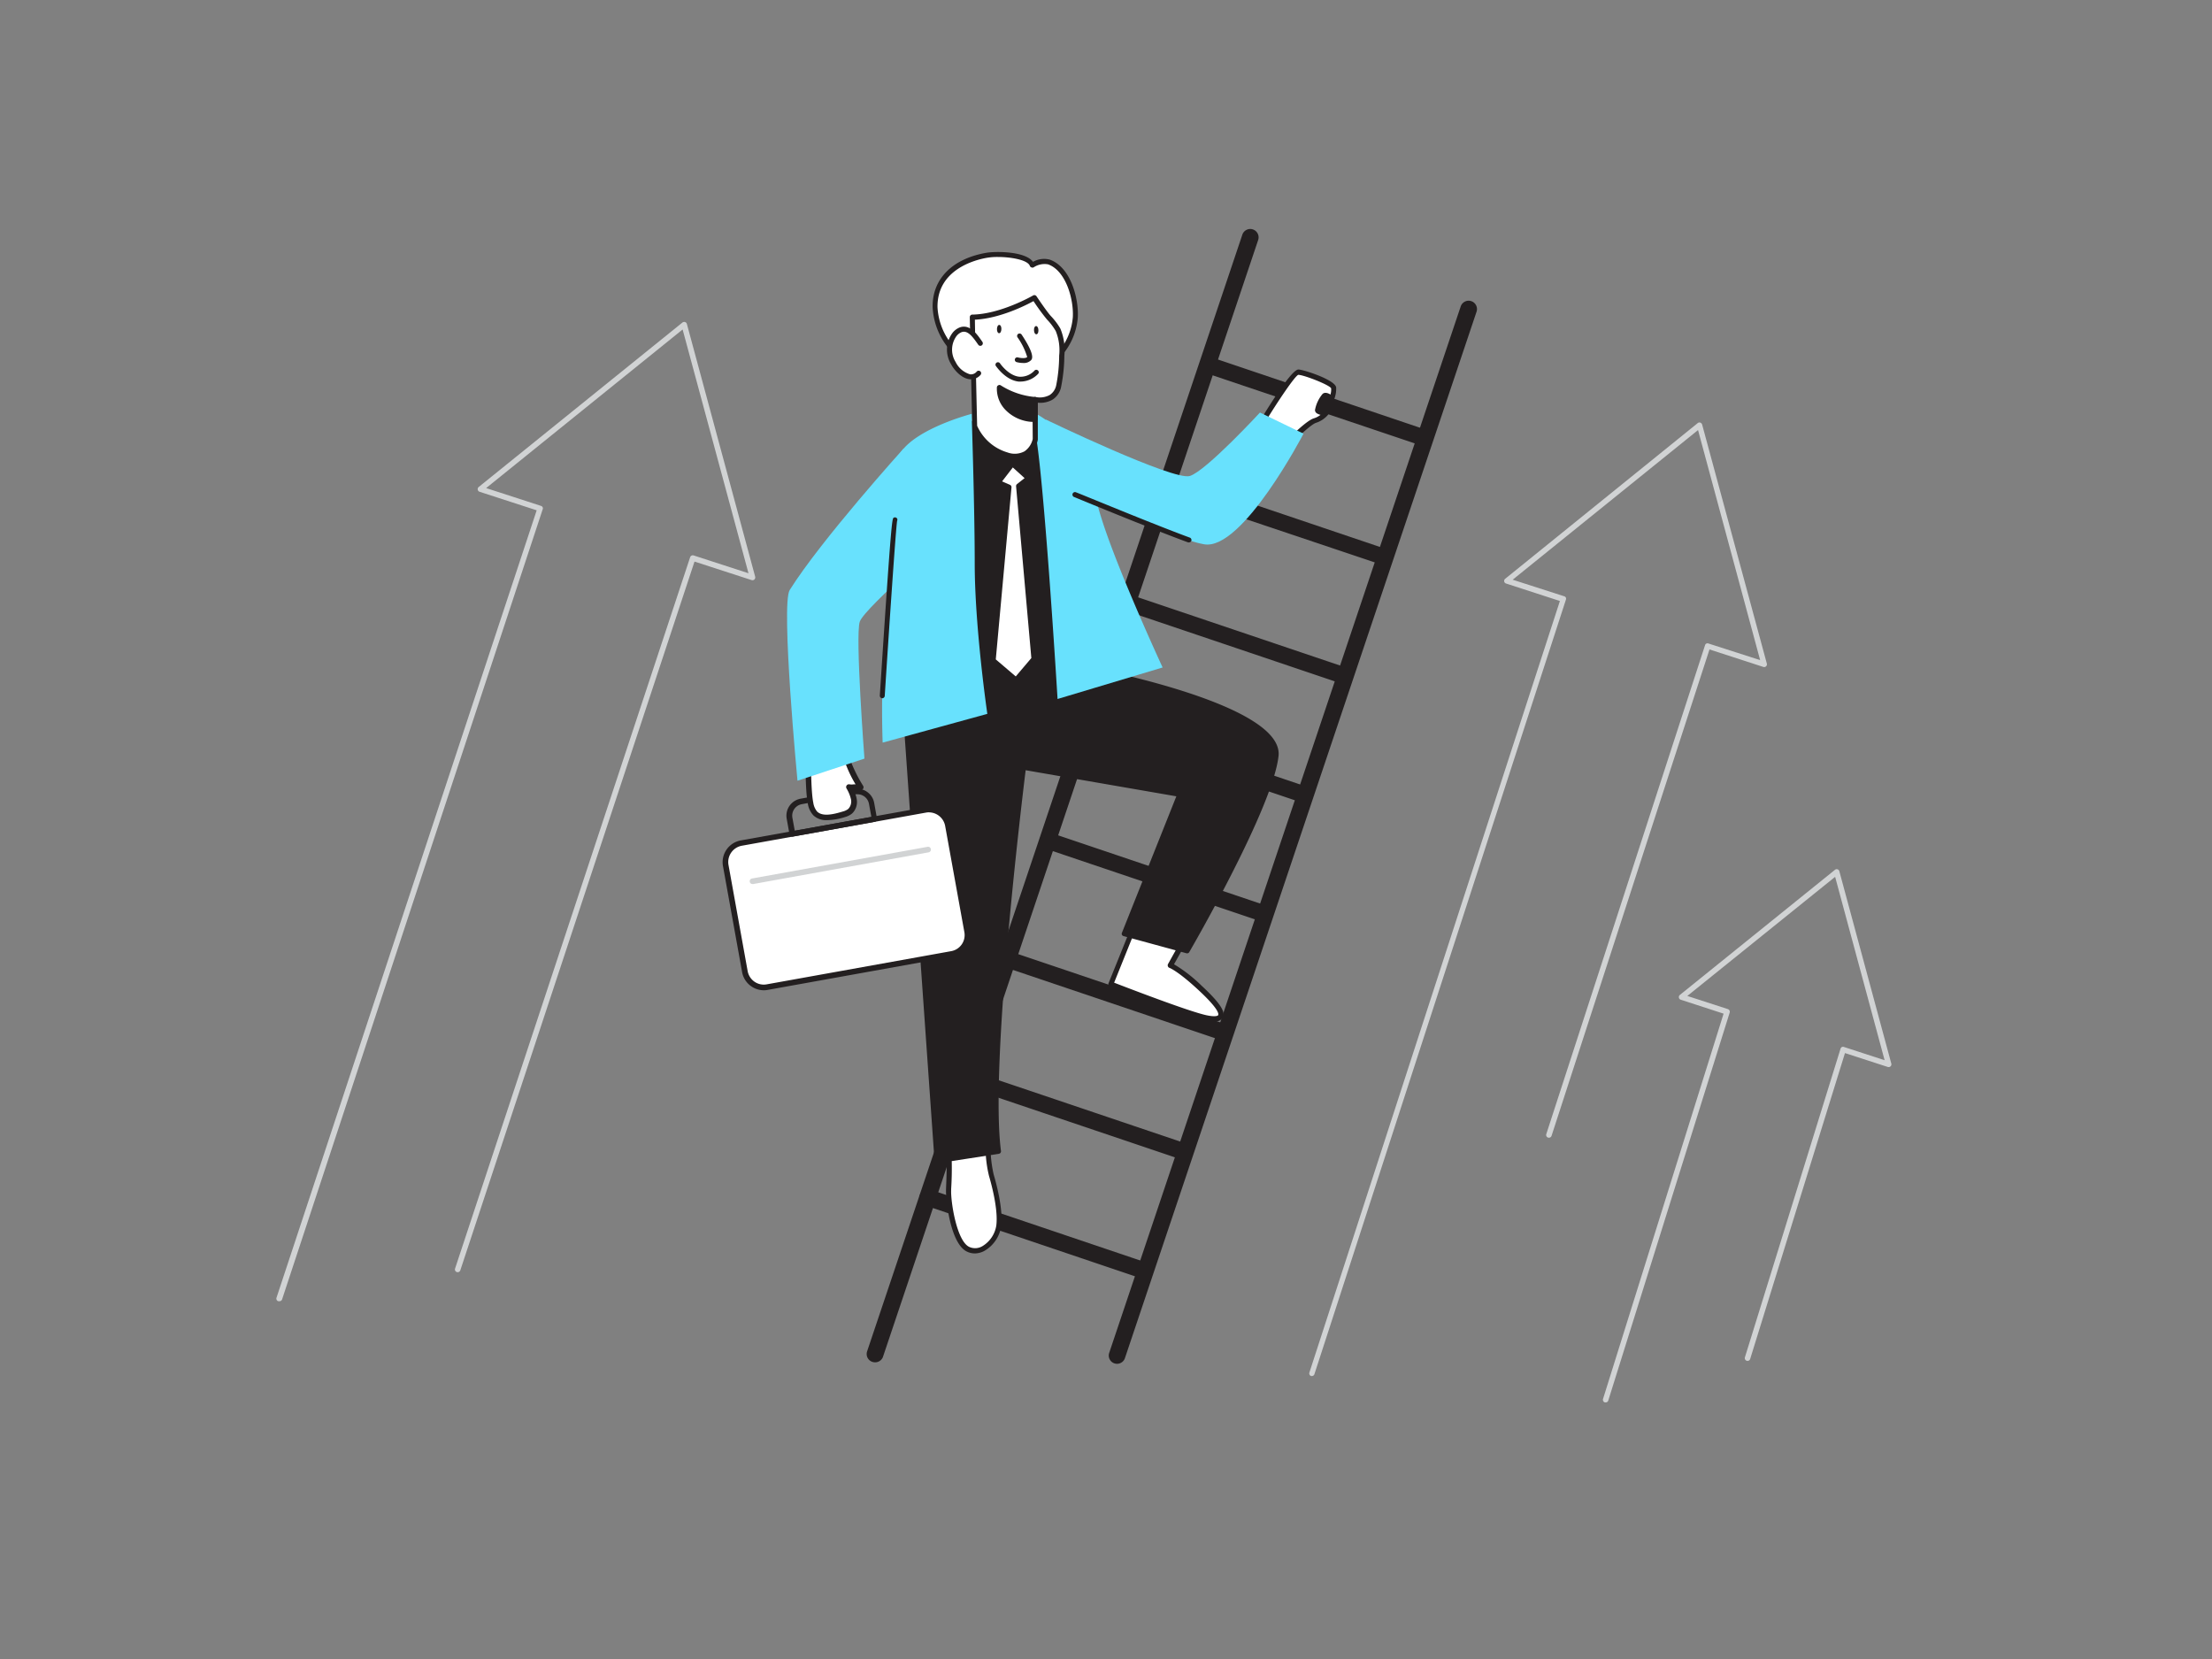 <svg xmlns="http://www.w3.org/2000/svg" viewBox="0 0 400 300"><rect x="0" y="0" width="400" height="300" fill="#808080" stroke="none"/><g id="_164_career_flatline" data-name="#164_career_flatline"><path d="M50.47,235.3l-.15,0a.49.49,0,0,1-.32-.63L97.05,92.28,86.73,88.93a.5.5,0,0,1-.16-.87l36.84-29.74a.5.5,0,0,1,.47-.08.49.49,0,0,1,.33.34l12.35,45.71a.54.54,0,0,1-.14.5.51.51,0,0,1-.5.11l-10.33-3.35L83.24,229.71a.5.5,0,0,1-.63.32.49.49,0,0,1-.32-.63L124.8,100.76a.51.51,0,0,1,.63-.32l9.92,3.22L123.44,59.58,87.91,88.26l9.92,3.22a.5.5,0,0,1,.3.25.46.46,0,0,1,0,.38L51,235A.51.51,0,0,1,50.47,235.3Z" fill="#d1d3d4"/><path d="M237.26,248.83a.45.45,0,0,1-.16,0,.5.5,0,0,1-.32-.63l45.3-139.52-9.73-3.16a.49.49,0,0,1-.16-.86L307,76.51a.5.5,0,0,1,.47-.09.55.55,0,0,1,.33.35L319.5,120a.5.5,0,0,1-.14.49.48.48,0,0,1-.5.11l-9.73-3.16-28.56,87.95a.5.5,0,0,1-.63.32.49.49,0,0,1-.32-.63l28.71-88.42a.48.48,0,0,1,.25-.29.5.5,0,0,1,.38,0l9.33,3L307.06,77.77l-33.52,27.06,9.33,3a.5.5,0,0,1,.29.24.53.53,0,0,1,0,.39l-45.46,140A.5.5,0,0,1,237.26,248.83Z" fill="#d1d3d4"/><path d="M290.36,253.6l-.15,0a.5.5,0,0,1-.33-.63l21.8-69.67-7.75-2.52a.48.48,0,0,1-.33-.38.49.49,0,0,1,.17-.48l28.05-22.63a.48.48,0,0,1,.46-.09.47.47,0,0,1,.33.34l9.4,34.8a.5.5,0,0,1-.64.6l-7.74-2.51L316.5,245.7a.5.5,0,1,1-.95-.3l17.28-55.77a.53.53,0,0,1,.25-.3.5.5,0,0,1,.38,0l7.34,2.39-8.95-33.16L305.12,180.1l7.34,2.38a.51.51,0,0,1,.32.63l-21.95,70.14A.48.48,0,0,1,290.36,253.6Z" fill="#d1d3d4"/><path d="M158.22,246.35a1.6,1.6,0,0,1-.47-.08,1.5,1.5,0,0,1-.95-1.9L224.66,42.42a1.5,1.5,0,0,1,2.85,1l-67.86,202A1.51,1.51,0,0,1,158.22,246.35Z" fill="#231f20"/><path d="M202,246.62a1.61,1.61,0,0,1-.48-.08,1.49,1.49,0,0,1-.94-1.9L264.15,55.39a1.5,1.5,0,0,1,2.85,1L203.42,245.6A1.51,1.51,0,0,1,202,246.62Z" fill="#231f20"/><path d="M257,80.49a1.61,1.61,0,0,1-.48-.08L218,67.44a1.5,1.5,0,0,1,1-2.85l38.49,13a1.5,1.5,0,0,1-.48,2.92Z" fill="#231f20"/><path d="M249.74,102a1.61,1.61,0,0,1-.48-.08L210.77,89a1.5,1.5,0,0,1,1-2.85l38.49,13a1.5,1.5,0,0,1,.95,1.9A1.52,1.52,0,0,1,249.74,102Z" fill="#231f20"/><path d="M242.49,123.51a1.61,1.61,0,0,1-.48-.08l-38.49-13a1.5,1.5,0,0,1,1-2.85l38.49,13a1.5,1.5,0,0,1,.95,1.9A1.52,1.52,0,0,1,242.49,123.51Z" fill="#231f20"/><path d="M235.24,145a1.61,1.61,0,0,1-.48-.08l-38.49-13a1.5,1.5,0,0,1,1-2.84l38.49,13a1.5,1.5,0,0,1,.95,1.9A1.52,1.52,0,0,1,235.24,145Z" fill="#231f20"/><path d="M228,166.53a1.61,1.61,0,0,1-.48-.08l-38.49-13a1.5,1.5,0,0,1,1-2.84l38.49,13a1.5,1.5,0,0,1-.48,2.93Z" fill="#231f20"/><path d="M220.74,188a1.61,1.61,0,0,1-.48-.08l-38.49-13a1.5,1.5,0,1,1,1-2.84l38.49,13a1.5,1.5,0,0,1-.48,2.93Z" fill="#231f20"/><path d="M213.49,209.54a1.59,1.59,0,0,1-.48-.07l-38.49-13a1.5,1.5,0,1,1,1-2.84l38.49,13a1.5,1.5,0,0,1-.48,2.92Z" fill="#231f20"/><path d="M206.24,231.05a1.34,1.34,0,0,1-.48-.08l-38.49-13a1.5,1.5,0,1,1,1-2.84l38.49,13a1.5,1.5,0,0,1-.48,2.92Z" fill="#231f20"/><path d="M178.4,46.17c-4.94.87-9.39,3.85-9.3,9.38a12.24,12.24,0,0,0,4.42,8.76,13.85,13.85,0,0,0,13.82,2.74,11.39,11.39,0,0,0,7.08-9.67c.18-3.32-1.3-8.8-4.8-10a4.12,4.12,0,0,0-3,.6C186,46,180.46,45.8,178.4,46.17Z" fill="#fff"/><path d="M182.91,68.32a14.9,14.9,0,0,1-9.69-3.66,12.62,12.62,0,0,1-4.57-9.1c-.09-5.08,3.52-8.76,9.67-9.84h0c1.69-.3,7.08-.31,8.48,1.63a4.07,4.07,0,0,1,3-.41c3.8,1.31,5.29,7,5.1,10.47a11.86,11.86,0,0,1-7.37,10.06A12.47,12.47,0,0,1,182.91,68.32Zm-2.46-21.85a11.29,11.29,0,0,0-2,.15h0c-2.13.37-9,2.12-8.92,8.92A11.72,11.72,0,0,0,173.82,64a13.4,13.4,0,0,0,13.35,2.65A11,11,0,0,0,194,57.36c.18-3.3-1.28-8.45-4.49-9.56a3.56,3.56,0,0,0-2.6.55.44.44,0,0,1-.4,0,.46.46,0,0,1-.29-.29C185.81,47,182.85,46.47,180.45,46.47Zm-2-.3h0Z" fill="#231f20"/><path d="M205.51,166.5,200.88,178s13.54,5.3,17.2,6.08,3.78-.89-1.14-5.44c-3.84-3.55-5.32-4-5.32-4l2.48-4.45Z" fill="#fff"/><path d="M219.54,184.7a7.73,7.73,0,0,1-1.55-.2c-3.66-.78-16.73-5.88-17.28-6.1a.44.44,0,0,1-.25-.25.47.47,0,0,1,0-.35l4.63-11.47a.51.51,0,0,1,.25-.25.43.43,0,0,1,.35,0l8.6,3.64a.44.44,0,0,1,.25.27.46.46,0,0,1,0,.38l-2.24,4a26.82,26.82,0,0,1,5,3.89c4.08,3.77,4.19,5,3.83,5.74A1.58,1.58,0,0,1,219.54,184.7Zm-18.07-7c2.34.9,13.49,5.2,16.71,5.89,1.48.31,2,.13,2.09,0s.4-.91-3.64-4.64c-3.66-3.39-5.13-3.92-5.15-3.93a.44.44,0,0,1-.28-.27.48.48,0,0,1,0-.39l2.23-4-7.69-3.27Z" fill="#231f20"/><path d="M178.74,205.69a22.78,22.78,0,0,0,.52,6.83c.85,2.86,1.66,6.74,1.34,9.2s-2.94,5.41-5.53,4.21-3.63-8.67-3.54-10.69.34-7.27-.22-10Z" fill="#fff"/><path d="M176.3,226.66a3.27,3.27,0,0,1-1.42-.32c-3.06-1.41-3.87-9.56-3.81-11.12V215c.09-2.12.31-7.08-.22-9.65a.48.48,0,0,1,.1-.4.5.5,0,0,1,.38-.15l7.42.45a.42.42,0,0,1,.32.15.47.47,0,0,1,.11.34,22.5,22.5,0,0,0,.51,6.66c.42,1.41,1.76,6.27,1.35,9.39a6.21,6.21,0,0,1-3,4.39A3.7,3.7,0,0,1,176.3,226.66Zm-4.44-20.93A58.92,58.92,0,0,1,172,215v.23c-.09,2.07,1,9.19,3.27,10.25a2.56,2.56,0,0,0,2.39-.14,5.31,5.31,0,0,0,2.5-3.71c.38-2.94-.92-7.64-1.32-9a22,22,0,0,1-.58-6.53Z" fill="#231f20"/><path d="M162.78,114.8c1.36-.85,31.94,5.85,31.94,5.85s37.06,6.71,36.07,16S214.7,172,214.7,172l-11.4-3.12,10-25.14-28.25-4.89s-6.69,53-4.52,69.43L169.47,210Z" fill="#231f20"/><path d="M169.47,210.4a.39.39,0,0,1-.27-.1A.42.42,0,0,1,169,210l-6.69-95.16a.46.46,0,0,1,.2-.4c1.41-.88,25.06,4.21,32.28,5.79,1.51.28,37.43,6.89,36.41,16.47-1,9.28-15.53,34.41-16.15,35.48a.45.45,0,0,1-.5.2l-11.4-3.11a.44.44,0,0,1-.27-.23.41.41,0,0,1,0-.36L212.72,144l-27.25-4.72c-.64,5.23-6.5,53.47-4.46,68.86a.45.45,0,0,1-.37.5l-11.1,1.72Zm-6.23-95.24,6.64,94.29,10.2-1.59c-2-16.79,4.51-68.59,4.57-69.12a.45.45,0,0,1,.18-.3.46.46,0,0,1,.34-.08l28.24,4.89a.42.42,0,0,1,.31.22.46.46,0,0,1,0,.38l-9.86,24.69,10.6,2.89c1.66-2.89,15-26.26,15.86-34.83.78-7.29-25.51-13.67-35.71-15.51C183.62,118.67,165.93,115.08,163.24,115.16Z" fill="#231f20"/><path d="M183.56,76.05s9.54,5.36,11.39,14.6-.23,30-.23,30l-23.61-1s2.31-26.17,0-33.51-1.88-5.48.35-6.2S179.41,71.45,183.56,76.05Z" fill="#231f20"/><path d="M194.72,121.09h0l-23.61-1a.46.46,0,0,1-.31-.15.44.44,0,0,1-.11-.33c0-.26,2.28-26.16,0-33.34l-.4-1.27c-1.13-3.57-1.37-4.31-1-4.85a1.21,1.21,0,0,1,1-.43,5,5,0,0,0,1-.2,11.1,11.1,0,0,0,2.36-1.7c2.73-2.28,6.85-5.71,10.14-2.14.92.52,9.74,5.82,11.55,14.87,1.84,9.2-.14,29.28-.22,30.13A.44.44,0,0,1,194.72,121.09Zm-23.13-1.84,22.73,1c.28-3,1.87-21.1.2-29.46-1.79-8.93-11.09-14.26-11.18-14.31a.31.31,0,0,1-.11-.09c-2.53-2.8-5.56-.67-9,2.18a10.46,10.46,0,0,1-2.65,1.86,6.05,6.05,0,0,1-1.21.23,2.1,2.1,0,0,0-.41.07,24.64,24.64,0,0,0,1.15,4.08l.4,1.27C173.7,92.92,171.9,115.61,171.59,119.25Z" fill="#231f20"/><path d="M183.28,73s1.87,0,3.54,3.65c1.59,3,4.42,49.75,4.42,49.75l19-5.7s-10.37-22.35-12-30.47A22.26,22.26,0,0,0,183.28,73Z" fill="#68e1fd"/><path d="M187.16,72.31l0,7.22s-.73,4-5.12,2.8a9.05,9.05,0,0,1-5.83-5.17s-.37-15.21-.46-19.79c5.34-.09,11.21-3.52,11.21-3.52s1.84,2.75,2.63,3.62a10.88,10.88,0,0,1,1.65,2.18,9.58,9.58,0,0,1,.68,4.66,29.93,29.93,0,0,1-.54,5.43C190.71,73.15,187.16,72.31,187.16,72.31Z" fill="#fff"/><path d="M183.64,83a5.8,5.8,0,0,1-1.68-.25,9.43,9.43,0,0,1-6.14-5.45.4.4,0,0,1,0-.15s-.37-15.21-.45-19.79a.44.44,0,0,1,.13-.33.43.43,0,0,1,.32-.14c5.15-.08,10.92-3.42,11-3.46a.46.46,0,0,1,.61.14s1.83,2.74,2.59,3.57a12,12,0,0,1,1.72,2.27,10.09,10.09,0,0,1,.73,4.89,30.24,30.24,0,0,1-.56,5.52,3.58,3.58,0,0,1-1.55,2.43,4.44,4.44,0,0,1-2.69.57l0,6.69a4.52,4.52,0,0,1-1.9,2.92A3.93,3.93,0,0,1,183.64,83Zm-6.94-6a8.7,8.7,0,0,0,5.5,4.82,3.76,3.76,0,0,0,3.07-.21,3.69,3.69,0,0,0,1.48-2.23l-.05-7.14a.46.46,0,0,1,.17-.36.49.49,0,0,1,.39-.09,3.76,3.76,0,0,0,2.56-.36A2.75,2.75,0,0,0,191,69.65a28.5,28.5,0,0,0,.53-5.35,9.11,9.11,0,0,0-.62-4.44,10.76,10.76,0,0,0-1.58-2.08,38.87,38.87,0,0,1-2.44-3.33c-1.35.74-6.06,3.14-10.6,3.36C176.36,62.64,176.67,75.9,176.7,77.07Z" fill="#231f20"/><path d="M187.12,75.86A7,7,0,0,1,182.3,74a5,5,0,0,1-1.6-3.92,14,14,0,0,0,6.46,2.2Z" fill="#231f20"/><path d="M187,76.3a7.24,7.24,0,0,1-5-2,5.49,5.49,0,0,1-1.73-4.29.44.44,0,0,1,.26-.34.42.42,0,0,1,.42,0,13.74,13.74,0,0,0,6.23,2.12.44.44,0,0,1,.43.44l0,3.55a.45.45,0,0,1-.42.44Zm.13-.45h0Zm-6-4.95a5.07,5.07,0,0,0,1.46,2.83,6.33,6.33,0,0,0,4.06,1.68l0-2.68A14,14,0,0,1,181.16,70.9Z" fill="#231f20"/><path d="M184.33,60.79s2.32,3.47,1.77,4.07-2.1.2-2.1.2" fill="#fff"/><path d="M185,65.64a4.73,4.73,0,0,1-1.13-.15.44.44,0,1,1,.22-.85c.52.13,1.41.2,1.66-.08A12.15,12.15,0,0,0,184,61a.45.45,0,0,1,.12-.62.46.46,0,0,1,.62.12c1.66,2.5,2.25,4.05,1.72,4.62A1.84,1.84,0,0,1,185,65.64Z" fill="#231f20"/><ellipse cx="187.38" cy="59.7" rx="0.4" ry="0.75" transform="translate(-2.2 7.41) rotate(-2.25)" fill="#231f20"/><ellipse cx="180.68" cy="59.51" rx="0.75" ry="0.4" transform="translate(115.84 238.34) rotate(-88.3)" fill="#231f20"/><path d="M177.27,62.06c-.77-1.08-2-3-3.56-2.44a2.6,2.6,0,0,0-1.08.8,4.67,4.67,0,0,0-.24,5.21c.73,1.44,3,3.62,4.6,1.81" fill="#fff"/><path d="M175.6,68.58a1.32,1.32,0,0,1-.28,0c-1.52-.18-2.85-1.77-3.34-2.73a5.06,5.06,0,0,1,.3-5.7,3.16,3.16,0,0,1,1.27-.94c1.8-.67,3.12,1.21,3.91,2.34l.18.26a.46.46,0,0,1-.1.64.45.45,0,0,1-.64-.11l-.19-.27c-.9-1.28-1.78-2.4-2.84-2a2.28,2.28,0,0,0-.89.68,4.18,4.18,0,0,0-.18,4.7,4.27,4.27,0,0,0,2.63,2.24,1.34,1.34,0,0,0,1.21-.52.47.47,0,0,1,.65,0,.46.46,0,0,1,0,.65A2.27,2.27,0,0,1,175.6,68.58Z" fill="#231f20"/><path d="M175.7,74.84s.56,16.83.56,27c0,11.65,2.28,27.25,2.28,27.25l-18.93,5.2a182.32,182.32,0,0,1,.7-23.12c.76-8.55,2.08-20.56,1.74-26.63S175.7,74.84,175.7,74.84Z" fill="#68e1fd"/><path d="M184.62,69a3.11,3.11,0,0,1-.43,0c-2.38-.27-4-2.71-4.1-2.81a.44.44,0,0,1,.12-.61.45.45,0,0,1,.62.12s1.49,2.2,3.46,2.42A3.44,3.44,0,0,0,187.08,67a.44.44,0,0,1,.63,0,.43.43,0,0,1,0,.62A4.44,4.44,0,0,1,184.62,69Z" fill="#231f20"/><polygon points="183.09 83.86 180.49 87.24 182.45 88.08 179.59 119.43 183.73 122.97 186.97 119.15 184.19 87.9 185.99 86.49 183.09 83.86" fill="#fff"/><path d="M183.73,123.43a.48.48,0,0,1-.3-.11l-4.13-3.54a.48.48,0,0,1-.16-.39l2.83-31-1.66-.71a.48.48,0,0,1-.26-.31.49.49,0,0,1,.08-.39l2.6-3.38a.44.44,0,0,1,.32-.17.49.49,0,0,1,.35.11l2.9,2.63a.48.48,0,0,1,.15.36.43.43,0,0,1-.18.34l-1.6,1.25,2.75,31a.47.47,0,0,1-.1.34l-3.24,3.81a.43.43,0,0,1-.31.16Zm-3.66-4.19,3.61,3.08L186.5,119l-2.76-31.06a.46.46,0,0,1,.17-.4l1.37-1.08-2.13-1.93-1.94,2.52,1.42.62a.46.46,0,0,1,.28.46Z" fill="#231f20"/><rect x="132.63" y="149.25" width="40.81" height="26.46" rx="3.46" transform="translate(-26.45 29.8) rotate(-10.24)" fill="#fff"/><path d="M138.09,179.07a4,4,0,0,1-3.89-3.26l-3.47-19.23a4,4,0,0,1,3.19-4.6l33.35-6a4,4,0,0,1,4.6,3.2l3.47,19.23a4,4,0,0,1-3.19,4.6h0l-33.35,6A3.49,3.49,0,0,1,138.09,179.07ZM168,146.89a3.07,3.07,0,0,0-.53.05l-33.35,6a3,3,0,0,0-2.39,3.44l3.47,19.23a3,3,0,0,0,1.23,1.91,2.94,2.94,0,0,0,2.21.48L172,172a2.95,2.95,0,0,0,2.39-3.43l-3.48-19.24a3,3,0,0,0-2.9-2.43Zm4.08,25.6h0Z" fill="#231f20"/><path d="M136.07,159.86a.49.49,0,0,1-.49-.42.5.5,0,0,1,.4-.58l31.76-5.73a.5.5,0,1,1,.18,1l-31.76,5.74Z" fill="#d1d3d4"/><path d="M143.26,151.3a.51.51,0,0,1-.49-.41l-.51-2.84a3.12,3.12,0,0,1,2.51-3.62l9.69-1.75a3.06,3.06,0,0,1,2.33.51,3.09,3.09,0,0,1,1.29,2l.51,2.84a.45.45,0,0,1-.08.37.49.49,0,0,1-.32.21l-14.84,2.68ZM155,143.63a2.43,2.43,0,0,0-.38,0L145,145.42a2.11,2.11,0,0,0-1.71,2.45l.43,2.35,13.85-2.5-.43-2.35a2.11,2.11,0,0,0-2.07-1.74Z" fill="#231f20"/><path d="M152.21,132.61s.46,2.77,1,4.7a26.61,26.61,0,0,0,2.45,5c-.71-.19-1.41.13-2.11,0a6.93,6.93,0,0,1,.87,2.2,2.41,2.41,0,0,1-.67,2.18,3.3,3.3,0,0,1-1.13.55c-1.46.45-3.92,1.12-5.18-.13a3.57,3.57,0,0,1-.82-1.83c-.58-2.74-.41-11.07-.37-12.42" fill="#fff"/><path d="M149.55,148.31a3.37,3.37,0,0,1-2.46-.86,4,4,0,0,1-1-2.08c-.64-3.05-.39-12.45-.38-12.54a.5.5,0,0,1,.51-.49.51.51,0,0,1,.49.52c-.08,2.41-.16,9.84.36,12.3a3.21,3.21,0,0,0,.68,1.58c1,1,3,.51,4.68,0a2.71,2.71,0,0,0,.95-.45,1.94,1.94,0,0,0,.51-1.73,6.82,6.82,0,0,0-.82-2,.5.5,0,0,1,.53-.73,2.55,2.55,0,0,0,.82,0l.29,0a22.11,22.11,0,0,1-2-4.29c-.54-1.93-1-4.63-1-4.75a.49.49,0,0,1,.41-.57.51.51,0,0,1,.58.41,47.32,47.32,0,0,0,1,4.64,25.75,25.75,0,0,0,2.38,4.83.5.5,0,0,1-.55.75,2.34,2.34,0,0,0-.95,0l-.21,0a6,6,0,0,1,.55,1.64,2.88,2.88,0,0,1-.85,2.63,3.51,3.51,0,0,1-1.3.64A11.33,11.33,0,0,1,149.55,148.31Z" fill="#231f20"/><path d="M163.41,81.1s-14.93,16.53-20.61,25.6c-1.62,2.59,1.41,34.48,1.41,34.48l12.11-4s-1.69-22.18-.85-24.75,17.85-17.1,17.85-17.1Z" fill="#68e1fd"/><path d="M161.8,94c-.22.13-2.27,31.8-2.27,31.8" fill="#fff"/><path d="M159.53,126.27h0a.47.47,0,0,1-.43-.49c2.07-31.91,2.22-32,2.51-32.16a.45.45,0,0,1,.62.16.47.47,0,0,1,0,.4c-.22,1.13-1.46,19.5-2.24,31.66A.47.47,0,0,1,159.53,126.27Z" fill="#231f20"/><path d="M228,76.69s5.72-9.44,6.75-9.41,6.29,1.94,6.38,2.84a4.64,4.64,0,0,1-.32,1.92s-1-.85-1.36-.52-1.6,2.44-1.13,2.77a3.39,3.39,0,0,0,1.41.38,4.27,4.27,0,0,1-2,1.36c-1.32.42-5,4.22-5,4.22Z" fill="#fff"/><path d="M232.79,80.71a.47.47,0,0,1-.28-.09l-4.76-3.57a.45.45,0,0,1-.12-.6c3.88-6.39,6.29-9.63,7.16-9.63h0c.91,0,6.69,1.88,6.83,3.25a5.18,5.18,0,0,1-.36,2.14.45.45,0,0,1-.71.18,3.23,3.23,0,0,0-.81-.48,6.67,6.67,0,0,0-1,2.06,3.06,3.06,0,0,0,1.08.24.46.46,0,0,1,.39.26.49.49,0,0,1,0,.47,4.78,4.78,0,0,1-2.24,1.52c-.89.29-3.4,2.67-4.77,4.11A.47.47,0,0,1,232.79,80.71Zm-4.16-4.14,4.11,3.07c.93-1,3.65-3.66,4.87-4a3.71,3.71,0,0,0,1.18-.62,2.32,2.32,0,0,1-.7-.3.74.74,0,0,1-.3-.55,6.26,6.26,0,0,1,1.36-2.92c.38-.38,1-.19,1.44.1a3.25,3.25,0,0,0,.12-1.14c-.32-.61-4.87-2.4-5.94-2.43C234.16,68,231.19,72.38,228.63,76.57Z" fill="#231f20"/><path d="M189.1,75.86S212.22,87,215.17,86.07,227.84,74.6,227.84,74.6l7.88,3.82s-11.07,21.27-18,20-25.54-10.14-25.54-10.14Z" fill="#68e1fd"/><path d="M194.43,89.45S208,95.08,215,97.63" fill="#fff"/><path d="M215,98.08a.44.44,0,0,1-.16,0c-6.87-2.52-20.43-8.13-20.56-8.19a.46.46,0,1,1,.35-.84c.13,0,13.67,5.65,20.53,8.17a.46.46,0,0,1,.27.58A.45.45,0,0,1,215,98.08Z" fill="#231f20"/></g></svg>